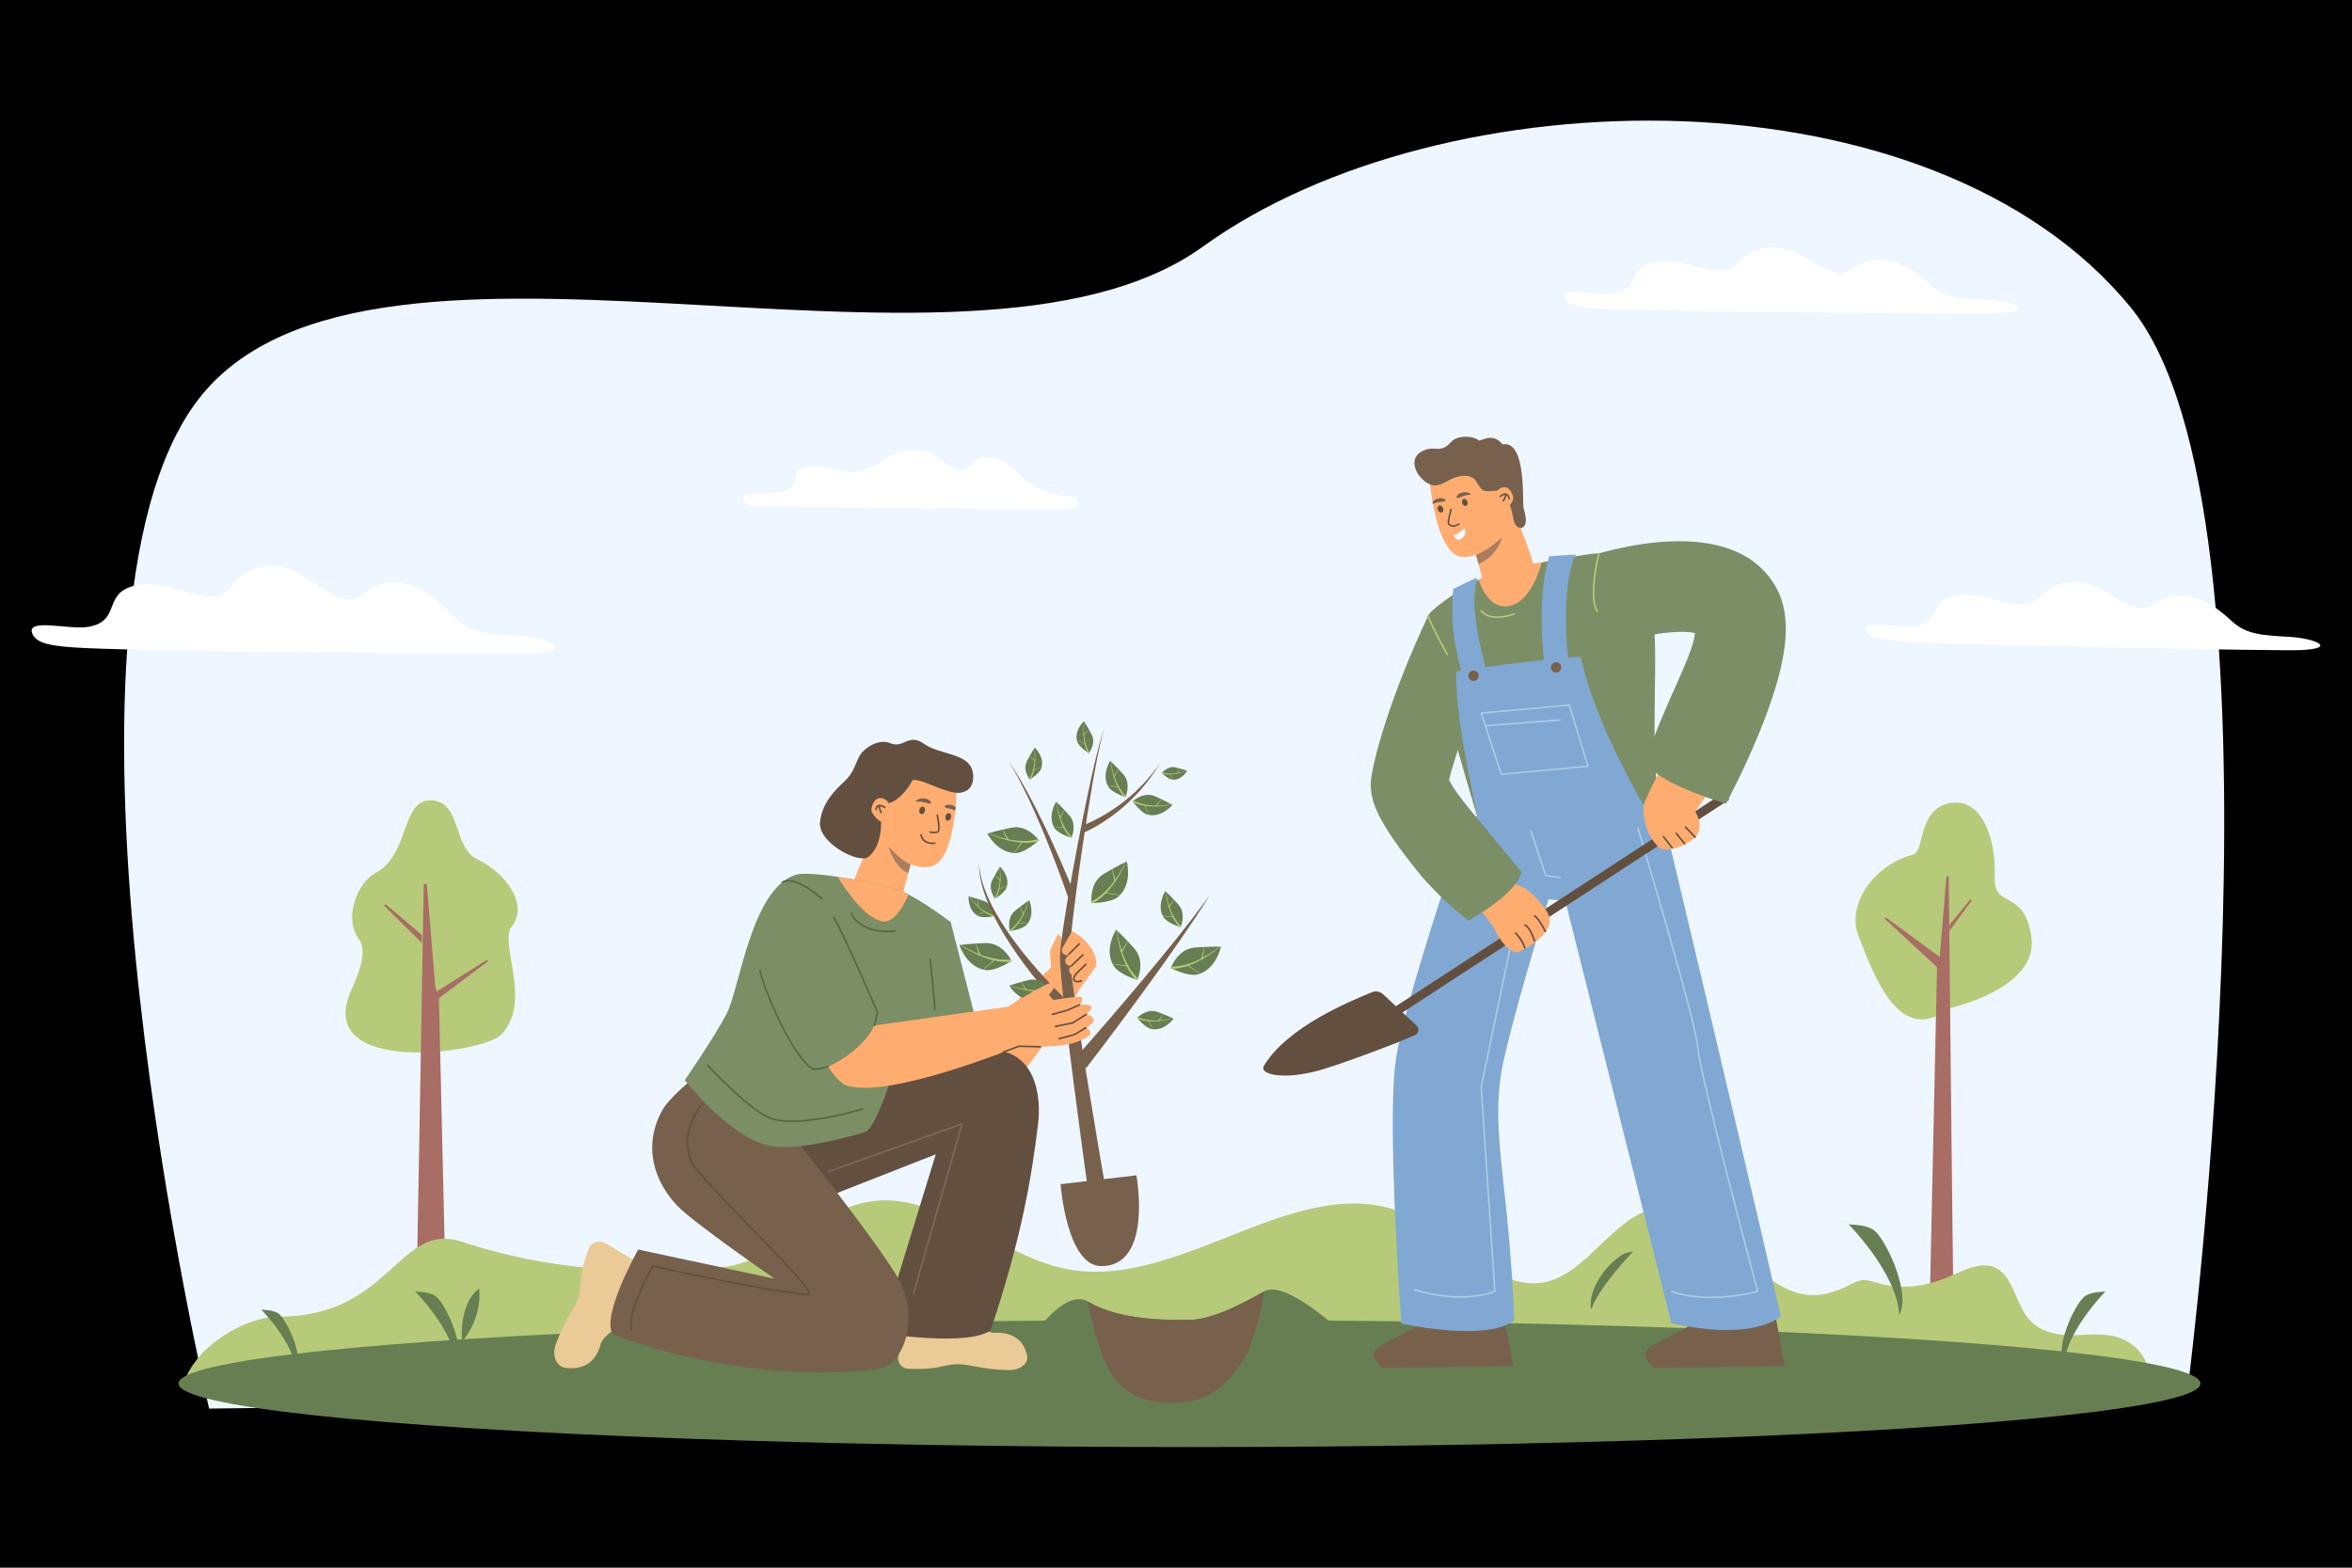 <?xml version="1.0" encoding="utf-8"?>
<!-- Generator: Adobe Illustrator 27.5.0, SVG Export Plug-In . SVG Version: 6.00 Build 0)  -->
<svg version="1.1" xmlns="http://www.w3.org/2000/svg" xmlns:xlink="http://www.w3.org/1999/xlink" x="0px" y="0px"
	 viewBox="0 0 750 500" style="enable-background:new 0 0 750 500;" xml:space="preserve">
<g id="BACKGROUND">
	<g>
		<rect style="fill:#00000000;" width="750" height="500"/>
	</g>
</g>
<g id="OBJECTS">
	<g>
		<g>
			<g>
				<path style="fill:#EEF6FF;" d="M697.817,441.258c0,0,35.404-277.326-18.338-343.149
					C616.27,20.691,459.943,23.512,383.638,78.608s-271.855-24.157-322.837,52.16c-50.982,76.317,5.88,318.492,5.88,318.492
					L697.817,441.258z"/>
			</g>
			<g>
				<path style="fill:#FFFFFF;" d="M514.503,93.544c8.526-1.318,4.557-6.945,10.982-9.349c5.65-2.114,13.053,0.226,18.657,1.539
					c11.772,2.758,7.942-4.683,18.463-6.583c8.536-1.542,14.174,4.468,20.001,6.847c8.581,3.503,7.165-3.215,16.638-3.146
					c7.654,0.056,13.302,5.403,16.524,8.209c4.762,4.146,9.942,4.159,18.469,4.599c7.847,0.405,15.229,3.465,3.322,4.168
					c-6.473,0.382-102.488-0.352-123.755-1.191c-9.525-0.376-13.981-1.043-14.925-3.682
					C497.625,91.446,509.428,94.329,514.503,93.544z"/>
			</g>
			<g>
				<path style="fill:#FFFFFF;" d="M610.574,199.704c8.546-1.225,4.636-6.899,11.092-9.234c5.677-2.053,13.058,0.371,18.651,1.746
					c11.749,2.889,7.999-4.598,18.548-6.384c8.558-1.448,14.133,4.627,19.938,7.072c8.548,3.6,7.205-3.138,16.683-2.964
					c7.658,0.141,13.251,5.553,16.444,8.396c4.719,4.202,9.902,4.271,18.43,4.806c7.848,0.492,15.201,3.636,3.278,4.208
					c-6.481,0.311-102.549-1.484-123.82-2.559c-9.527-0.481-13.979-1.198-14.893-3.849
					C593.708,197.418,605.487,200.433,610.574,199.704z"/>
			</g>
			<g>
				<path style="fill:#FFFFFF;" d="M28.175,199.924c9.809-1.752,5.227-9.246,12.615-12.444c6.497-2.813,15.021,0.307,21.473,2.058
					c13.553,3.677,9.128-6.232,21.231-8.758c9.819-2.049,16.321,5.955,23.033,9.126c9.883,4.669,8.238-4.278,19.139-4.181
					c8.808,0.078,15.32,7.2,19.035,10.937c5.49,5.523,11.45,5.542,21.264,6.132c9.031,0.542,17.534,4.621,3.833,5.552
					c-7.448,0.506-117.942-0.514-142.417-1.641c-10.962-0.505-16.092-1.395-17.184-4.91
					C8.746,197.122,22.337,200.966,28.175,199.924z"/>
			</g>
			<g>
				<path style="fill:#FFFFFF;" d="M242.616,157.293c16.788,0.266,7.411-7.194,14.537-8.576c7.154-1.387,11.93,3.663,18.703,1.016
					c7.186-2.809,10.562-7.77,19.5-5.913c3.056,0.635,7.61,6.096,10.97,6.119c3.983,0.027,4.115-4.66,8.077-4.203
					c8.139,0.939,8.612,4.459,13.295,7.936c3,2.228,9.436,4.77,13.497,4.54c2.654-0.151,5.835,4.419-3.988,4.425
					c-17.475,0.009-75.949-1.21-96.352-1.002C238.386,161.659,232.39,157.131,242.616,157.293z"/>
			</g>
		</g>
		<g>
			<g>
				<g>
					<g>
						<path style="fill:#B7CA79;" d="M112.007,315.792c1.58-3.549,5.526-11.978,2.558-16.039
							c-5.435-7.436-0.077-18.642,5.171-21.349c11.024-5.685,8.056-23.554,17.807-23.148c9.752,0.406,6.64,14.998,14.844,18.927
							c9.328,4.467,16.128,14.637,10.799,21.273c-4.24,5.279,6.799,24.001-3.376,34.56
							C153.988,336.058,99.712,343.407,112.007,315.792z"/>
					</g>
					<g>
						<path style="fill:#A86D65;" d="M132.371,432.853c0.193-0.698,2.757-150.925,2.757-150.925h0.967l2.708,32.877l1.161,3.602
							l2.66,114.446c0,0-4.154,1.38-5.868,1.245C135.403,433.991,132.371,432.853,132.371,432.853z"/>
					</g>
					<g>
						<polygon style="fill:#A86D65;" points="139.625,318.648 155.749,306.483 155.12,306.241 137.629,317.226 						"/>
					</g>
					<g>
						<polygon style="fill:#A86D65;" points="122.416,288.808 134.507,300.687 134.587,298.29 122.997,288.395 						"/>
					</g>
				</g>
				<g>
					<g>
						<path style="fill:#B7CA79;" d="M621.623,321.549c0,0,28.555-6.126,26.126-22.772c-2.303-15.788-12.147-8.386-11.69-19.349
							c0.457-10.963-3.654-25.123-14.16-23.296c-10.506,1.827-8.073,15.458-11.877,16.444
							c-12.333,3.198-21.398,15.754-17.358,26.037C597.689,311.403,605.635,333.882,621.623,321.549z"/>
					</g>
					<g>
						<path style="fill:#A86D65;" d="M623.036,424.333c-0.148-0.535-1.625-144.837-1.625-144.837h-0.742l-2.079,25.236l-0.891,2.765
							l-2.533,116.836c0,0,3.154,0.572,4.47,0.469C620.674,424.72,623.036,424.333,623.036,424.333z"/>
					</g>
					<g>
						<polygon style="fill:#A86D65;" points="617.664,308.446 600.931,292.981 601.399,292.611 619.101,305.669 						"/>
					</g>
					<g>
						<polygon style="fill:#A86D65;" points="628.781,287.102 621.684,296.866 621.623,295.026 628.335,286.784 						"/>
					</g>
				</g>
			</g>
			<g>
				<path style="fill:#B7CA79;" d="M644.767,417.448c-2.189-4.178-3.469-9.347-6.758-12.039c-4.766-3.9-10.941-0.649-16.3,1.681
					c-7.282,3.167-15.342,4.436-22.894,2.12c-4.637-1.422-5.245-1.329-9.648,0.893c-3.978,2.007-8.217,3.287-12.517,2.908
					c-17.822-1.569-30.021-29.901-47.806-27.751c-13.37,1.617-22.167,20.082-35.331,23.473
					c-15.183,3.911-28.212-13.084-42.606-20.387c-35.226-17.872-73.672,23.959-111.104,16.344
					c-21.545-4.383-40.984-24.987-62.622-21.433c-16.706,2.744-30.671,19.645-47.484,20.939c-19.316,1.486-48.68,2.973-82.419-8.154
					c-20.329-6.705-22.377,23.967-58.723,23.935c-10.205-0.009-26.646,9.436-30.087,21.706c12.927,1.57,29.429-5.187,42.393-4.252
					c77.798,5.609,156.909,7.446,234.815,9.442c42.217,1.082,81.346-1.102,123.572-1.082c33.535,0.016,67.913,1.607,101.448,1.623
					c28.695,0.013,51.441-1.141,80.125-2.163c11.878-0.423,19.394-3.567,41.193-0.603c0.677-0.355,1.36-0.733,1.915-1.342
					c1.689-1.857,1.663-5.3,0.765-7.905c-1.9-5.517-6.715-8.527-11.387-9.382c-4.671-0.855-9.424-0.019-14.141-0.2
					c-4.717-0.181-9.734-1.612-12.956-6.016C645.676,419.075,645.203,418.281,644.767,417.448z"/>
			</g>
		</g>
		<g>
			<g>
				<path style="fill:#677E52;" d="M671.424,411.881c0.121,0.213-4.857-0.172-7.024,1.896c-3.298,3.148-9.321,16.583-6.181,21.755
					C658.546,424.882,671.452,411.788,671.424,411.881z"/>
			</g>
			<g>
				<g>
					<path style="fill:#677E52;" d="M147.302,428.03c0,0,6.551-7.39,5.479-17.015C146.15,415.667,147.302,428.03,147.302,428.03z"/>
				</g>
				<g>
					<path style="fill:#677E52;" d="M132.35,411.872c-0.12,0.212,4.823-0.17,6.974,1.883c3.275,3.125,9.255,16.466,6.137,21.601
						C145.137,424.781,132.322,411.78,132.35,411.872z"/>
				</g>
			</g>
			<g>
				<path style="fill:#677E52;" d="M83.283,417.674c-0.102,0.179,4.082-0.144,5.903,1.594c2.772,2.645,7.834,13.938,5.195,18.284
					C94.107,428.601,83.26,417.596,83.283,417.674z"/>
			</g>
			<g>
				<ellipse style="fill:#677E52;" cx="379.295" cy="441.258" rx="322.382" ry="20.274"/>
			</g>
			<g>
				<path style="fill:#677E52;" d="M328.732,428.086c12.423-2.389,2.937,1.719,21.657,0.869c15.71-0.71,34.14-1.56,49.13-2.25
					c16.42-0.75,28.7-1.31,28.7-1.31c-0.57-0.85-18.38-17.41-25.14-13.53c-7.8,4.5-16.92,9.01-23.91,9.12
					c-17.47,0.27-26.64-2.51-32.19-5.83C339.138,410.466,327.347,428.353,328.732,428.086z"/>
			</g>
			<g>
				<path style="fill:#77614D;" d="M346.979,415.155c0.53,3.16,1.58,8.33,3.41,13.8c3.93,11.77,8.972,18.81,24.64,18.459
					c13.288-0.298,20.81-10.019,24.49-20.709c2.12-6.14,3.13-11.81,3.56-14.84c-7.8,4.5-16.92,9.01-23.91,9.12
					C361.698,421.255,352.529,418.475,346.979,415.155z"/>
			</g>
			<g>
				<path style="fill:#677E52;" d="M589.41,390.439c-0.148,0.261,5.95-0.21,8.603,2.322c4.04,3.856,11.417,20.313,7.571,26.648
					C605.184,406.363,589.376,390.325,589.41,390.439z"/>
			</g>
			<g>
				<path style="fill:#677E52;" d="M520.768,399.183c0.037,0.153-2.181,0.072-3.848,1.228c-7.62,5.283-10.53,13.483-9.499,17.214
					C509.705,410.625,520.804,399.124,520.768,399.183z"/>
			</g>
		</g>
		<g>
			<g>
				<g>
					<g>
						<path style="fill:#7B8E66;" d="M473.526,268.509c0,0,58.57-3.8,56.89-5.94c-0.82-1.04-2.81-11.03-2.82-28.94
							c-0.01-37.95,3.46-46.94-17.78-57.12c-1.46-0.22-10.46,1.39-18.15,2.86c-6.03,1.16-11.24,2.22-11.38,2.24
							c-2.24,0.24-5.45,1.53-8.82,3.28c-7.49,3.89-15.79,9.99-16.11,11.61C453.746,204.769,473.526,268.509,473.526,268.509z"/>
					</g>
					<g>
						<path style="fill:#B7CA79;" d="M477.456,197.12c-1.925,0-3.956-0.5-5.369-2.172c-0.091-0.107-0.077-0.268,0.03-0.358
							c0.107-0.091,0.267-0.077,0.358,0.03c3.199,3.788,10.203,0.955,10.274,0.925c0.128-0.054,0.277,0.008,0.331,0.138
							c0.054,0.13-0.008,0.278-0.137,0.332C482.766,196.089,480.22,197.12,477.456,197.12z"/>
					</g>
				</g>
				<g>
					<path style="fill:#FFAC70;" d="M471.466,184.889c1.27,3.69,4.19,9.44,9.8,8.37c6.05-1.16,9.19-9.61,10.4-13.89
						c-6.03,1.16-11.24,2.22-11.38,2.24C478.046,181.849,474.836,183.139,471.466,184.889z"/>
				</g>
			</g>
			<g>
				<g>
					<g>
						<g>
							<path style="fill:#FFAC70;" d="M469.512,172.657l4.406,16.288c0,0,13.129-2.334,15.423-7.124
								c0.522-1.09-6.143-17.751-6.143-17.751L469.512,172.657z"/>
						</g>
						<g>
							<path style="fill:#AA7D5E;" d="M470.648,176.945c2.563-0.916,8.266-5.536,8.266-5.536s-1.005,5.503-7.4,8.495
								C471.274,179.1,471.014,178.114,470.648,176.945z"/>
						</g>
					</g>
					<g>
						<path style="fill:#FFAC70;" d="M481.684,146.381l2.415,19.367c0,0-0.028,0.034-0.096,0.105
							c-0.145,0.195-0.466,0.608-0.934,1.166c-0.928,1.101-2.442,2.795-4.29,4.512c-0.031,0.022-0.06,0.056-0.103,0.081
							c-2.171,2.014-4.811,4.008-7.535,5.13c-0.166,0.076-0.324,0.143-0.472,0.197c-0.008,0.015-0.023,0.007-0.023,0.007
							c-1.539,0.585-3.11,0.849-4.627,0.654c-5.134-0.667-7.812-9.919-9.101-16.894c-0.039-0.217-0.071-0.41-0.107-0.615
							c-0.406-2.302-0.672-4.304-0.818-5.605c-0.106-0.996-0.153-1.579-0.153-1.579L481.684,146.381z"/>
					</g>
					<g>
						<path style="fill:#634F3F;" d="M460.159,162.043c0.222,0.609,0.032,1.238-0.425,1.404c-0.457,0.166-1.007-0.192-1.229-0.801
							c-0.222-0.609-0.031-1.238,0.425-1.404C459.387,161.075,459.937,161.434,460.159,162.043z"/>
					</g>
					<g>
						<path style="fill:#634F3F;" d="M467.922,159.937c0.222,0.609,0.032,1.238-0.425,1.404c-0.457,0.167-1.007-0.192-1.229-0.801
							c-0.222-0.609-0.032-1.238,0.425-1.404C467.15,158.969,467.7,159.328,467.922,159.937z"/>
					</g>
					<g>
						<path style="fill:#634F3F;" d="M463.453,168.019c-0.409,0-0.851-0.107-1.289-0.401c-0.813-0.548-0.664-1.174-0.11-3.503
							c0.117-0.495,0.255-1.073,0.408-1.752c0.029-0.131,0.157-0.21,0.291-0.184c0.131,0.03,0.213,0.16,0.184,0.291
							c-0.153,0.681-0.292,1.26-0.409,1.757c-0.536,2.253-0.61,2.638-0.092,2.987c1.284,0.861,2.586-0.261,2.642-0.31
							c0.101-0.088,0.255-0.078,0.343,0.022c0.089,0.101,0.079,0.254-0.021,0.343C465.386,167.28,464.53,168.019,463.453,168.019z"
							/>
					</g>
					<g>
						<path style="fill:#FFFFFF;" d="M467.015,168.428c-2.142,2.086-3.497,2.292-3.497,2.292s1.037,2.321,2.502,1.115
							C467.966,170.233,467.015,168.428,467.015,168.428z"/>
					</g>
					<g>
						<path style="fill:#77614D;" d="M479.12,141.738c-3.083-4.003-7.103-0.927-7.531-1.257c-2.173-1.677-6.997-1.616-8.822,0.434
							c-3.299,3.707-4.941,1.386-8.213,2.539c-7.611,2.683-1.199,11.51,3.091,11.364c2.148-0.073,3.97-1.613,5.975-2.386
							c2.005-0.773,4.407-1.1,6.2,0.083c0.972,0.642,2.062,3.421,3.137,3.869c1.732,0.721,3.811-0.313,5.559,0.366
							c1.497,0.582,2.265,2.217,2.783,3.737c0.512,1.501,0.921,3.038,1.224,4.595c0.153,0.787,0.289,1.603,0.723,2.277
							c0.434,0.674,1.262,1.17,2.033,0.949c1.157-0.33,1.379-1.868,1.245-3.064c-0.124-1.1-0.359-2.187-0.7-3.239
							C485.396,160.683,486.875,140.188,479.12,141.738z"/>
					</g>
					<g>
						<g>
							<path style="fill:#FFAC70;" d="M476.677,158.494c0.113-0.062,0.224-2.695,2.707-3.097c2.211-0.358,3.508,3.039,3.08,4.03
								c-1.325,3.068-3.519,3.685-3.519,3.685L476.677,158.494z"/>
						</g>
						<g>
							<path style="fill:#634F3F;" d="M481.262,159.315c-0.109,0-0.209-0.074-0.236-0.185c-0.181-0.735-0.468-1.163-0.854-1.271
								c-0.591-0.169-1.359,0.434-1.605,0.678c-0.096,0.095-0.249,0.095-0.345-0.001c-0.095-0.095-0.094-0.249,0.001-0.344
								c0.044-0.044,1.095-1.079,2.08-0.802c0.568,0.16,0.971,0.706,1.196,1.624c0.032,0.131-0.048,0.262-0.179,0.294
								C481.3,159.313,481.281,159.315,481.262,159.315z"/>
						</g>
						<g>
							<path style="fill:#634F3F;" d="M479.369,159.973c-0.029,0-0.059-0.005-0.088-0.016c-0.125-0.049-0.188-0.189-0.139-0.315
								c0.025-0.066,0.084-0.168,0.162-0.296c0.227-0.372,0.605-0.997,0.545-1.685c-0.012-0.134,0.087-0.252,0.221-0.263
								c0.163-0.019,0.253,0.088,0.264,0.221c0.073,0.848-0.373,1.584-0.613,1.98c-0.059,0.096-0.105,0.169-0.125,0.219
								C479.558,159.914,479.466,159.973,479.369,159.973z"/>
						</g>
					</g>
				</g>
				<g>
					<path style="fill:#77614D;" d="M464.541,158.77c0.321,0.284,1.165-0.286,2.25-0.632c1.088-0.389,2.151-0.266,2.229-0.454
						c0.103-0.171-1.035-0.897-2.556-0.631C464.929,157.32,464.205,158.513,464.541,158.77z"/>
				</g>
				<g>
					<path style="fill:#77614D;" d="M460.918,159.654c-0.148,0.399-1.168,0.297-2.286,0.503c-0.704,0.108-1.321,0.38-1.715,0.548
						c-0.039-0.217-0.071-0.41-0.107-0.615c0.32-0.374,0.853-0.799,1.592-1.045C459.881,158.555,461.093,159.26,460.918,159.654z"/>
				</g>
			</g>
			<g>
				<g>
					<path style="fill:#77614D;" d="M565.691,417.013l3.418,18.707l-41.73,0.541c0,0-4.47-3.391-1.909-6.034
						c2.561-2.643,16.436-7.268,15.775-10.571C540.585,416.352,565.691,417.013,565.691,417.013z"/>
				</g>
				<g>
					<path style="fill:#77614D;" d="M479.103,417.013l3.418,18.707l-41.73,0.541c0,0-4.47-3.391-1.909-6.034
						c2.561-2.643,16.436-7.268,15.775-10.571C453.996,416.352,479.103,417.013,479.103,417.013z"/>
				</g>
				<g>
					<path style="fill:#81A8D3;" d="M529.844,258.348c0,0,20.677,86.391,38.041,161.571c-11.631,8.252-34.925,2.043-34.925,2.043
						l-33.83-134.691l-5.342-0.445c0,0-12.816,41.764-15.03,55.178c-3.335,20.206,2.504,36.073,4.088,79.103
						c-8.835,7.064-35.982,1.022-35.982,1.022s-4.668-62.952-1.825-83.684c2.622-19.124,23.029-78.014,23.029-78.014
						L529.844,258.348z"/>
				</g>
				<g>
					<path style="fill:#AACBE8;" d="M545.519,414.038c-4.104,0-8.548-0.477-12.645-1.908c-0.135-0.047-0.206-0.194-0.159-0.329
						c0.047-0.135,0.196-0.205,0.329-0.159c11.217,3.921,25.114,0.582,27.128,0.061c-1.214-4.54-18.187-68.167-19-77.338
						c-0.834-9.413-18.953-69.539-19.136-70.146c-0.042-0.136,0.036-0.28,0.173-0.321c0.138-0.042,0.28,0.036,0.321,0.173
						c0.184,0.607,18.317,60.783,19.157,70.249c0.835,9.418,18.868,76.819,19.051,77.5c0.036,0.136-0.044,0.277-0.18,0.315
						C560.457,412.163,553.656,414.037,545.519,414.038z"/>
				</g>
				<g>
					<path style="fill:#AACBE8;" d="M497.444,280.139c-0.012,0-0.023-0.001-0.036-0.003l-4.584-0.648
						c-0.098-0.014-0.179-0.082-0.209-0.175l-4.651-14.161c-0.045-0.136,0.029-0.282,0.164-0.326
						c0.139-0.045,0.282,0.029,0.326,0.164l4.602,14.009l4.425,0.625c0.142,0.02,0.239,0.15,0.22,0.292
						C497.681,280.045,497.571,280.139,497.444,280.139z"/>
				</g>
				<g>
					<path style="fill:#AACBE8;" d="M465.681,413.895c-3.976,0-8.934-0.551-14.735-2.265c-0.137-0.041-0.215-0.185-0.175-0.321
						c0.04-0.137,0.187-0.214,0.321-0.175c14.806,4.375,23.998,1.109,25.314,0.585l-4.342-65.046c-0.002-0.023,0-0.047,0.005-0.07
						l12.815-61.55c0.029-0.14,0.168-0.234,0.306-0.2c0.14,0.029,0.229,0.166,0.2,0.306l-12.808,61.515l4.352,65.195
						c0.007,0.107-0.053,0.208-0.15,0.253C476.723,412.149,472.76,413.895,465.681,413.895z"/>
				</g>
			</g>
			<g>
				<g>
					
						<rect x="420.238" y="291.073" transform="matrix(0.838 -0.546 0.546 0.838 -80.027 315.618)" style="fill:#634F3F;" width="141.779" height="2.819"/>
				</g>
				<g>
					<path style="fill:#634F3F;" d="M441.064,317.13c2.607,2.447,7.796,7.3,10.667,9.984c0.963,0.901,0.697,2.487-0.51,3.019
						c-7.525,3.316-23.969,9.384-30.359,11.193c-11.223,3.177-19.606,1.5-17.788-1.482c7.452-12.222,26.784-20.257,34.402-23.377
						C438.7,315.965,440.099,316.224,441.064,317.13z"/>
				</g>
			</g>
			<g>
				<g>
					<g>
						<path style="fill:#FFAC70;" d="M478.262,279.88l8.079,3.388c0,0,7.745,5.941,7.865,10.388
							c0.121,4.447-7.503,9.108-10.036,9.955c-2.533,0.847-6.368-4.268-7.682-7.478c-0.503-1.23-7.208-9.265-7.208-9.265
							L478.262,279.88z"/>
					</g>
					<g>
						<g>
							<path style="fill:#7B8E66;" d="M468.212,293.656c0,0,15.618-8.55,16.925-15.575c-13.801-16.883-20.666-24.386-23.067-29.301
								c1.439-6.558,8.819-27.539,15.419-44.776l-22.133-7.504c-11.887,25.147-18.255,47.73-18.255,53.659
								c0,5.527,2.122,11.929,15.207,28.089C459.035,286.557,467.934,293.353,468.212,293.656z"/>
						</g>
					</g>
					<g>
						<path style="fill:#B7CA79;" d="M461.525,209.04c-0.09,0-0.177-0.048-0.223-0.132c-0.21-0.381-5.16-9.379-6.186-12.326
							c-0.046-0.132,0.024-0.277,0.156-0.324c0.14-0.045,0.277,0.025,0.324,0.157c1.013,2.906,6.1,12.154,6.151,12.248
							c0.067,0.123,0.023,0.277-0.1,0.345C461.609,209.03,461.567,209.04,461.525,209.04z"/>
					</g>
				</g>
				<g>
					<path style="fill:#634F3F;" d="M492.76,297.295c-0.095,0-0.186-0.053-0.23-0.143c-0.02-0.04-1.985-4.019-3.322-4.834
						c-0.121-0.074-0.159-0.232-0.086-0.353c0.076-0.121,0.233-0.158,0.353-0.086c1.464,0.894,3.433,4.878,3.516,5.047
						c0.063,0.127,0.01,0.281-0.117,0.344C492.837,297.287,492.798,297.295,492.76,297.295z"/>
				</g>
				<g>
					<path style="fill:#634F3F;" d="M489.341,300.37c-0.11,0-0.212-0.071-0.246-0.182c-0.364-1.19-1.595-4.392-2.889-4.904
						c-0.132-0.053-0.196-0.202-0.145-0.334c0.053-0.131,0.202-0.194,0.334-0.145c1.788,0.709,3.135,5.048,3.191,5.232
						c0.041,0.136-0.035,0.279-0.171,0.321C489.391,300.366,489.366,300.37,489.341,300.37z"/>
				</g>
				<g>
					<path style="fill:#634F3F;" d="M486.208,302.574c-0.114,0-0.219-0.076-0.249-0.191c-0.006-0.025-0.683-2.527-2.869-4.589
						c-0.102-0.097-0.107-0.26-0.01-0.363c0.096-0.102,0.26-0.106,0.363-0.01c2.297,2.166,2.985,4.724,3.014,4.832
						c0.035,0.137-0.047,0.277-0.184,0.313C486.251,302.571,486.229,302.574,486.208,302.574z"/>
				</g>
			</g>
			<g>
				<g>
					<path style="fill:#81A8D3;" d="M527.595,262.715c0,0-18.312-29.08-23.53-53.17c-5.344,0-30.164,2.963-39.717,4.605
						c-0.423,15.471,6.988,47.047,6.988,47.047S518.459,267.275,527.595,262.715z"/>
				</g>
				<g>
					<path style="fill:#81A8D3;" d="M492.581,212.68l7.688-0.982c-1.331-10.376-1.693-27.327,2.261-34.809
						c-2.404,0.052-8.18,0.517-8.503,0.556C489.854,190.509,492.232,209.928,492.581,212.68z"/>
				</g>
				<g>
					<path style="fill:#81A8D3;" d="M466.466,215.937l7.546-1.783c-1.525-6.5-5.586-19.934-2.988-29.845
						c-1.925,0.569-6.653,3.101-7.583,3.514C461.786,201.08,465.91,213.585,466.466,215.937z"/>
				</g>
				<g>
					<path style="fill:#77614D;" d="M494.615,212.393c-0.255,0.878,0.25,1.796,1.127,2.051c0.878,0.255,1.796-0.249,2.051-1.127
						c0.255-0.878-0.25-1.796-1.127-2.051C495.788,211.011,494.87,211.516,494.615,212.393z"/>
				</g>
				<g>
					<path style="fill:#77614D;" d="M468.291,215.061c-0.255,0.878,0.25,1.796,1.127,2.051s1.796-0.25,2.051-1.127
						s-0.25-1.796-1.127-2.051S468.546,214.184,468.291,215.061z"/>
				</g>
				<g>
					<path style="fill:#AACBE8;" d="M478.709,247.21c-0.111,0-0.211-0.071-0.246-0.178l-6.386-19.52
						c-0.024-0.075-0.013-0.157,0.03-0.223c0.043-0.066,0.114-0.108,0.192-0.115l28.094-2.554c0.121-0.018,0.234,0.065,0.271,0.182
						l5.943,19.519c0.022,0.074,0.011,0.155-0.032,0.219c-0.044,0.064-0.113,0.106-0.191,0.113l-27.651,2.554
						C478.724,247.21,478.716,247.21,478.709,247.21z M472.669,227.661l6.221,19.015l27.13-2.506l-5.789-19.015L472.669,227.661z"/>
				</g>
				<g>
					<path style="fill:#AACBE8;" d="M474.012,231.704c-0.134,0-0.247-0.103-0.258-0.238c-0.011-0.142,0.096-0.267,0.237-0.278
						l23.432-1.824c0.132-0.006,0.268,0.095,0.278,0.238c0.011,0.142-0.096,0.267-0.237,0.278l-23.432,1.824
						C474.026,231.704,474.019,231.704,474.012,231.704z"/>
				</g>
			</g>
			<g>
				<g>
					<g>
						<path style="fill:#FFAC70;" d="M546.894,249.86l-6.337,8.906c0,0,3.176,5.069,0,8.252c-3.177,3.183-9.796,5.036-11.647,3.183
							c-4.953-4.96-4.588-10.376-4.941-12.282c-0.353-1.906,7.059-15.247,7.059-15.247L546.894,249.86z"/>
					</g>
					<g>
						<g>
							<path style="fill:#7B8E66;" d="M550.397,256.333c0.25-0.465,6.174-11.548,11.293-24.378
								c8.509-21.319,9.959-35.052,4.703-44.528c-13.627-24.567-54.665-11.806-62.753-8.999l9.489,27.404
								c9.911-3.407,22.412-5.122,27.35-3.931c-0.572,7.33-10.028,22.977-15.639,40.725
								C526.935,249.568,550.397,256.333,550.397,256.333z"/>
						</g>
					</g>
					<g>
						<path style="fill:#B7CA79;" d="M509.383,195.269c-0.08,0-0.158-0.038-0.208-0.108c-3.055-4.344,0.251-18.127,0.393-18.712
							c0.033-0.136,0.166-0.219,0.308-0.187c0.136,0.033,0.22,0.171,0.187,0.307c-0.034,0.141-3.395,14.143-0.472,18.299
							c0.081,0.115,0.053,0.273-0.061,0.354C509.485,195.254,509.434,195.269,509.383,195.269z"/>
					</g>
				</g>
				<g>
					<path style="fill:#634F3F;" d="M533.203,270.654c-0.076,0-0.152-0.034-0.203-0.099l-2.752-3.539
						c-0.087-0.112-0.066-0.274,0.045-0.361c0.11-0.086,0.272-0.067,0.361,0.045l2.752,3.539c0.087,0.112,0.066,0.274-0.045,0.361
						C533.314,270.636,533.258,270.654,533.203,270.654z"/>
				</g>
				<g>
					<path style="fill:#634F3F;" d="M537.195,269.343c-0.074,0-0.147-0.032-0.198-0.094l-2.683-3.265
						c-0.091-0.109-0.074-0.272,0.035-0.361c0.11-0.092,0.273-0.074,0.361,0.035l2.683,3.265c0.091,0.109,0.074,0.271-0.035,0.361
						C537.31,269.324,537.253,269.343,537.195,269.343z"/>
				</g>
				<g>
					<path style="fill:#634F3F;" d="M540.557,267.275c-0.067,0-0.135-0.026-0.185-0.079l-3.045-3.173
						c-0.099-0.103-0.095-0.265,0.008-0.363c0.102-0.099,0.264-0.096,0.363,0.008l3.045,3.173c0.099,0.102,0.095,0.265-0.008,0.363
						C540.685,267.251,540.622,267.275,540.557,267.275z"/>
				</g>
			</g>
		</g>
		<g>
			<g>
				<g>
					<path style="fill:#FFAC70;" d="M349.585,308.076l-5.212,7.253l-8.253-7.767l5.861-10.591
						C341.981,296.97,350.035,301.262,349.585,308.076z"/>
				</g>
				<g>
					<polygon style="fill:#7B8E66;" points="312.185,329.324 303.144,294.084 283.947,313.308 290.368,334.893 					"/>
				</g>
				<g>
					<path style="fill:#FFAC70;" d="M336.412,307.273l-25.876,25.523l-4.482-8.865l-14.06,15.906c0,0,14.614,16.671,17.941,15.893
						c12.708-2.974,34.438-40.402,34.438-40.402L336.412,307.273z"/>
				</g>
				<g>
					<path style="fill:#FFAC70;" d="M337.306,297.923l-2.478,5.276l0.273,5.371l2.69-2.642l0.482-3.164
						C338.274,302.764,339.283,298.753,337.306,297.923z"/>
				</g>
			</g>
			<g>
				<g>
					<path style="fill:#EACA96;" d="M289.436,420.509l-2.931,11.883c-0.513,2.08,0.933,4.033,2.926,4.135
						c10.136,0.519,11.598-1.447,15.802-1.434c4.524,0.015,6.952,1.589,16.119,1.893c4.315,0.143,6.708-2.402,6.176-4.715
						c-0.797-3.463-3.258-7.577-10.506-7.176c-2.188,0.121-5.645-3.026-7.539-4.945c-0.735-0.744-1.866-0.798-2.635-0.093
						c-1.585,1.455-4.519,3.52-8.103,3.128c-1.75-0.191-4.806-2.24-6.79-3.698C291.016,418.799,289.728,419.324,289.436,420.509z"/>
				</g>
				<g>
					<path style="fill:#634F3F;" d="M313.216,334.931c-25.894,2.38-79.779,20.992-79.779,20.992l23.058,28.667l41.91-16.438
						l-17.551,57.041c0,0,28.188,4.461,35.068-0.978c9.903-29.608,13.109-49.113,15.135-66.137
						C331.921,350.823,331.058,333.291,313.216,334.931z"/>
				</g>
				<g>
					<path style="fill:#7F6854;" d="M291.263,412.934c-0.023,0-0.047-0.003-0.07-0.01c-0.137-0.039-0.216-0.182-0.177-0.317
						l15.385-53.732l-42.241,15.079c-0.132,0.047-0.279-0.022-0.328-0.156c-0.048-0.133,0.022-0.28,0.156-0.328l42.712-15.247
						c0.087-0.03,0.19-0.011,0.262,0.055c0.07,0.066,0.098,0.166,0.071,0.258l-15.522,54.212
						C291.478,412.861,291.376,412.934,291.263,412.934z"/>
				</g>
			</g>
			<g>
				<g>
					<path style="fill:#EACA96;" d="M205.237,403.746l-11.97-7.08c-2.095-1.239-4.672-0.543-5.413,1.342
						c-3.768,9.592-2.097,11.706-3.441,15.757c-1.446,4.359-3.924,6.138-7.152,14.872c-1.52,4.111,0.486,7.331,3.164,7.645
						c4.01,0.47,9.255-0.431,11.11-7.567c0.56-2.154,4.633-5.662,7.752-5.503c1.129,0.058,1.456-1.514,0.934-2.508
						c-1.078-2.05,0.001-6.298,1.559-9.616c0.761-1.62,1.558-3.156,3.768-4.548C206.594,405.882,206.431,404.452,205.237,403.746z"
						/>
				</g>
				<g>
					<path style="fill:#77614D;" d="M250.109,358.822c0,0,31.155,39.043,36.719,49.69c6.47,12.382,1.101,26.825-6.41,27.97
						c-20.54,3.132-54.815,0.588-85.097-10.994c-3.562-6.075,8.18-26.955,8.18-26.955l43.495,9.311c0,0-25.99-17.959-31.016-23.263
						c-7.197-7.595-11.173-18.72-4.835-30.418c2.074-3.828,9.255-9.665,9.255-9.665L250.109,358.822z"/>
				</g>
				<g>
					<path style="fill:#634F3F;" d="M201.391,424.472c-0.112,0-0.216-0.074-0.248-0.188c-1.613-5.814,6.458-19.993,6.803-20.594
						c0.056-0.098,0.171-0.145,0.278-0.123c0.372,0.083,37.031,8.263,49.684,9.077c-0.278-2.002-9.815-11.82-18.267-20.521
						c-9.008-9.273-18.321-18.862-19.57-21.985c-2.768-6.919,0.048-13.298,2.897-17.432c0.081-0.117,0.243-0.146,0.357-0.066
						c0.117,0.081,0.146,0.241,0.066,0.357c-2.778,4.03-5.527,10.242-2.845,16.949c1.212,3.029,10.489,12.581,19.462,21.818
						c11.778,12.127,18.893,19.606,18.38,21.228c-0.036,0.112-0.133,0.179-0.26,0.18c-11.996-0.695-46.952-8.422-49.831-9.063
						c-0.909,1.623-8.126,14.753-6.659,20.037c0.037,0.137-0.043,0.278-0.18,0.316C201.437,424.469,201.414,424.472,201.391,424.472
						z"/>
				</g>
			</g>
			<g>
				<g>
					<path style="fill:#FFAC70;" d="M296.745,276.384c-8.533,1.87-19.854-10.665-19.854-10.665l0.76-20.34l27.431,4.451
						c0,0,0.032,3.319-0.365,7.617c-0.022,0.352-0.056,0.701-0.09,1.05C303.863,265.804,301.899,275.261,296.745,276.384z"/>
				</g>
				<g>
					<path style="fill:#FFAC70;" d="M291.264,271.6l-4.097,16.555c0,0-13.064,0.509-15.701-4.262
						c-0.6-1.086,7.545-18.431,7.545-18.431L291.264,271.6z"/>
				</g>
				<g>
					<path style="fill:#634F3F;" d="M310.177,246.147c0.418,1.983,0.378,6.08-3.971,6.699c-4.35,0.62-14.376-5.698-15.395-3.728
						c-1.585,3.063-4.819,6.643-7.68,7.082c-2.203,4.661-2.187,4.887-2.187,4.887s0.738,8.493-4.053,12.221
						c-3.014,2.345-16.147-4.528-15.402-11.162c0.714-6.351,4.967-10.255,8.037-13.19c3.07-2.935,3.389-6.14,4.835-8.297
						c1.446-2.157,5.85-5.161,9.498-3.639c4.471,1.866,5.725-3.419,10.935,0.3C299.651,240.786,308.901,240.091,310.177,246.147z"/>
				</g>
				<g>
					<path style="fill:#AA7D5E;" d="M290.368,275.664c-2.566-0.723-7.067-5.654-7.067-5.654s1.84,6.633,6.286,8.449
						C289.958,277.14,290.113,276.911,290.368,275.664z"/>
				</g>
				<g>
					<path style="fill:#634F3F;" d="M293.168,258.219c-0.176,0.652,0.079,1.288,0.568,1.42c0.489,0.132,1.028-0.29,1.204-0.943
						c0.175-0.652-0.079-1.288-0.568-1.42C293.882,257.144,293.343,257.567,293.168,258.219z"/>
				</g>
				<g>
					<path style="fill:#634F3F;" d="M301.484,260.296c-0.176,0.652,0.079,1.288,0.568,1.42c0.489,0.132,1.028-0.29,1.204-0.943
						c0.175-0.652-0.079-1.288-0.568-1.42C302.199,259.221,301.66,259.643,301.484,260.296z"/>
				</g>
				<g>
					<path style="fill:#634F3F;" d="M297.825,265.779c-0.671,0-1.238-0.116-1.275-0.124c-0.139-0.029-0.228-0.166-0.198-0.305
						c0.029-0.139,0.172-0.22,0.304-0.199c0.014,0.003,1.354,0.279,2.247-0.039c0.404-0.143,0.277-2.501-0.272-5.044
						c-0.03-0.139,0.058-0.276,0.196-0.306c0.142-0.028,0.277,0.059,0.306,0.196c0.339,1.568,1.013,5.258-0.058,5.638
						C298.684,265.736,298.235,265.779,297.825,265.779z"/>
				</g>
				<g>
					<g>
						<path style="fill:#FFAC70;" d="M283.947,257.511c-0.124-0.054-0.476-2.778-3.091-2.972c-2.328-0.173-3.368,3.472-2.835,4.462
							c1.653,3.067,3.987,3.509,3.987,3.509L283.947,257.511z"/>
					</g>
					<g>
						<path style="fill:#634F3F;" d="M279.35,258.415c-0.011,0-0.021-0.001-0.033-0.002c-0.141-0.018-0.24-0.146-0.222-0.288
							c0.089-0.692,0.365-1.147,0.822-1.35c0.956-0.424,2.323,0.504,2.381,0.545c0.116,0.08,0.146,0.24,0.065,0.357
							c-0.081,0.115-0.241,0.145-0.358,0.064c-0.327-0.225-1.302-0.756-1.88-0.497c-0.281,0.125-0.456,0.443-0.521,0.946
							C279.589,258.321,279.478,258.415,279.35,258.415z"/>
					</g>
					<g>
						<path style="fill:#634F3F;" d="M280.941,259.445c-0.028,0-0.058-0.005-0.086-0.015c-0.114-0.041-0.183-0.154-0.17-0.27
							c-0.015-0.062-0.079-0.214-0.131-0.339c-0.194-0.464-0.487-1.166-0.487-1.89c0-0.142,0.115-0.257,0.257-0.257
							s0.257,0.115,0.257,0.257c0,0.62,0.27,1.265,0.448,1.691c0.143,0.343,0.208,0.499,0.154,0.65
							C281.146,259.379,281.047,259.445,280.941,259.445z"/>
					</g>
				</g>
				<g>
					<path style="fill:#634F3F;" d="M297.343,269.229c-1.179,0-3.323-0.368-3.913-2.94c-0.031-0.139,0.056-0.276,0.193-0.309
						c0.148-0.027,0.276,0.056,0.309,0.193c0.712,3.107,3.967,2.517,4.103,2.492c0.148-0.034,0.275,0.063,0.301,0.203
						c0.027,0.14-0.064,0.274-0.203,0.301C298.122,269.172,297.806,269.229,297.343,269.229z"/>
				</g>
				<g>
					<path style="fill:#77614D;" d="M296.838,256.225c-0.304,0.335-1.256-0.167-2.435-0.406c-1.187-0.284-2.29-0.033-2.394-0.221
						c-0.127-0.168,0.984-1.061,2.612-0.956C296.264,254.746,297.161,255.916,296.838,256.225z"/>
				</g>
				<g>
					<path style="fill:#77614D;" d="M304.627,258.498c-0.308-0.143-0.655-0.296-1.053-0.396c-1.16-0.342-2.232-0.345-2.347-0.785
						c-0.134-0.418,1.2-1.038,2.699-0.359c0.309,0.143,0.574,0.302,0.792,0.489C304.695,257.8,304.661,258.149,304.627,258.498z"/>
				</g>
			</g>
			<g>
				<g>
					<g>
						<g>
							<path style="fill:#677E52;" d="M389.323,301.931c0,0-3.914-0.067-8.355,0.283c-5.49,0.433-7.634,6.532-7.634,6.532
								s5.648,2.966,8.838,1.973C387.991,308.907,389.323,301.931,389.323,301.931z"/>
						</g>
						<g>
							<path style="fill:#B7CA79;" d="M388.998,301.973c-2.143,1.864-4.521,3.452-7.065,4.742c-1.277,0.637-2.609,1.166-3.98,1.591
								c-1.379,0.407-2.807,0.651-4.258,0.737c-0.206,0.012-0.382-0.145-0.394-0.35c-0.012-0.206,0.145-0.382,0.35-0.394
								c0.004,0,0.008,0,0.012,0l0.018,0c1.379-0.032,2.762-0.214,4.115-0.56c1.346-0.365,2.671-0.833,3.951-1.415
								c2.55-1.177,4.975-2.669,7.17-4.442c0.025-0.023,0.064-0.02,0.086,0.005C389.026,301.91,389.022,301.95,388.998,301.973z"/>
						</g>
						<g>
							<path style="fill:#B7CA79;" d="M384.113,302.115l-0.675,3.662l-0.002,0.011c-0.022,0.119-0.137,0.198-0.256,0.176
								c-0.119-0.022-0.199-0.137-0.176-0.256c0.001-0.006,0.003-0.012,0.004-0.018l0.987-3.603
								c0.009-0.033,0.043-0.052,0.075-0.043C384.1,302.052,384.118,302.084,384.113,302.115z"/>
						</g>
						<g>
							<path style="fill:#B7CA79;" d="M382.474,310.561c-1.356-0.889-2.709-1.773-3.987-2.794c-0.064-0.051-0.074-0.143-0.023-0.207
								s0.143-0.074,0.207-0.023c0.001,0.001,0.003,0.002,0.003,0.003l0.005,0.004c1.216,1.045,2.545,1.983,3.863,2.916
								c0.028,0.019,0.035,0.057,0.016,0.085C382.54,310.572,382.502,310.579,382.474,310.561z"/>
						</g>
					</g>
					<g>
						<g>
							<path style="fill:#677E52;" d="M373.875,256.722c0,0-2.499-1.411-5.484-2.737c-3.69-1.639-7.202,1.543-7.202,1.543
								s2.604,3.885,5.007,4.359C370.579,260.753,373.875,256.722,373.875,256.722z"/>
						</g>
						<g>
							<path style="fill:#B7CA79;" d="M373.651,256.636c-2.033,0.452-4.12,0.645-6.21,0.588c-2.086-0.074-4.197-0.45-6.123-1.378
								c-0.136-0.066-0.193-0.229-0.128-0.365c0.065-0.136,0.229-0.193,0.365-0.128c0.003,0.001,0.005,0.003,0.008,0.004
								l0.006,0.003c1.794,0.947,3.837,1.398,5.888,1.545c2.055,0.132,4.139,0.017,6.173-0.358c0.024-0.006,0.048,0.009,0.054,0.033
								C373.69,256.605,373.674,256.629,373.651,256.636z"/>
						</g>
						<g>
							<path style="fill:#B7CA79;" d="M370.453,255.021l-1.715,2.124l-0.005,0.006c-0.056,0.069-0.158,0.08-0.227,0.024
								c-0.069-0.056-0.08-0.157-0.024-0.227c0.003-0.004,0.006-0.007,0.009-0.01l1.895-1.978c0.017-0.018,0.045-0.019,0.063-0.001
								C370.466,254.976,370.467,255.003,370.453,255.021z"/>
						</g>
						<g>
							<path style="fill:#B7CA79;" d="M366.446,259.892c-0.563-1.047-1.126-2.09-1.593-3.194c-0.023-0.055,0.003-0.118,0.057-0.142
								c0.055-0.023,0.118,0.003,0.142,0.057c0,0.001,0.002,0.006,0.003,0.007c0.419,1.098,0.948,2.167,1.471,3.229
								c0.012,0.022,0.003,0.049-0.019,0.06C366.484,259.922,366.458,259.913,366.446,259.892z"/>
						</g>
					</g>
					<g>
						<g>
							<path style="fill:#677E52;" d="M359.287,274.736c0,0-3.528,1.697-7.339,4.003c-4.712,2.851-3.889,9.264-3.889,9.264
								s6.378,0.115,8.783-2.205C361.228,281.568,359.287,274.736,359.287,274.736z"/>
						</g>
						<g>
							<path style="fill:#B7CA79;" d="M359.015,274.92c-1.079,2.628-2.491,5.114-4.184,7.409c-0.854,1.142-1.808,2.213-2.842,3.209
								c-1.049,0.982-2.216,1.842-3.474,2.57c-0.178,0.103-0.406,0.042-0.51-0.136c-0.103-0.178-0.042-0.406,0.136-0.509
								c0.003-0.002,0.007-0.004,0.01-0.006l0.016-0.009c1.218-0.648,2.371-1.43,3.425-2.347c1.04-0.931,2.013-1.944,2.896-3.038
								c1.75-2.197,3.247-4.619,4.413-7.188c0.012-0.031,0.048-0.047,0.079-0.034C359.012,274.852,359.026,274.889,359.015,274.92z"
								/>
						</g>
						<g>
							<path style="fill:#B7CA79;" d="M354.714,277.24l1.041,3.576l0.003,0.01c0.034,0.117-0.033,0.239-0.15,0.273
								c-0.116,0.034-0.238-0.033-0.272-0.15c-0.002-0.006-0.003-0.012-0.004-0.018l-0.736-3.663
								c-0.007-0.033,0.015-0.065,0.048-0.072C354.674,277.19,354.705,277.21,354.714,277.24z"/>
						</g>
						<g>
							<path style="fill:#B7CA79;" d="M357.042,285.523c-1.611-0.186-3.217-0.368-4.817-0.707c-0.08-0.017-0.131-0.095-0.114-0.175
								c0.017-0.08,0.095-0.131,0.174-0.114c0.002,0,0.003,0.001,0.005,0.001l0.006,0.001c1.556,0.387,3.164,0.63,4.761,0.871
								c0.033,0.005,0.057,0.035,0.053,0.069C357.105,285.503,357.074,285.526,357.042,285.523z"/>
						</g>
					</g>
					<g>
						<g>
							<path style="fill:#677E52;" d="M318.88,276.419c0,0-1.257,1.953-2.467,4.302c-1.497,2.904,0.91,5.891,0.91,5.891
								s3.26-1.922,3.756-3.842C321.983,279.27,318.88,276.419,318.88,276.419z"/>
						</g>
						<g>
							<path style="fill:#B7CA79;" d="M318.8,276.596c0.271,1.663,0.329,3.359,0.185,5.045c-0.157,1.681-0.56,3.369-1.399,4.882
								c-0.059,0.107-0.194,0.145-0.301,0.086c-0.107-0.059-0.145-0.194-0.086-0.301c0.001-0.002,0.005-0.009,0.007-0.011
								c0.849-1.405,1.309-3.035,1.524-4.685c0.203-1.654,0.207-3.343-0.001-5.004c-0.004-0.02,0.009-0.039,0.029-0.042
								C318.777,276.563,318.796,276.577,318.8,276.596z"/>
						</g>
						<g>
							<path style="fill:#B7CA79;" d="M317.346,279.105l1.636,1.484l0.005,0.004c0.053,0.048,0.057,0.131,0.009,0.184
								c-0.048,0.053-0.131,0.057-0.184,0.009c-0.003-0.003-0.005-0.005-0.008-0.008l-1.509-1.623
								c-0.014-0.015-0.013-0.038,0.002-0.051C317.31,279.092,317.332,279.092,317.346,279.105z"/>
						</g>
						<g>
							<path style="fill:#B7CA79;" d="M321.094,282.569l-2.655,1.138c-0.044,0.019-0.095-0.001-0.115-0.046
								c-0.019-0.044,0.001-0.095,0.046-0.115c0.001,0,0.002-0.001,0.003-0.001l0.013-0.005l2.677-1.038
								c0.018-0.009,0.04-0.001,0.049,0.017C321.121,282.538,321.111,282.56,321.094,282.569z"/>
						</g>
					</g>
					<g>
						<g>
							<path style="fill:#677E52;" d="M308.845,285.898c0,0,2.258,0.545,4.755,1.409c3.088,1.068,3.409,4.89,3.409,4.89
								s-3.685,0.861-5.369-0.185C308.569,290.103,308.845,285.898,308.845,285.898z"/>
						</g>
						<g>
							<path style="fill:#B7CA79;" d="M309.086,285.93c0.996,1.345,2.166,2.564,3.455,3.62c1.295,1.045,2.753,1.906,4.337,2.337
								c0.118,0.029,0.191,0.15,0.161,0.268c-0.03,0.118-0.15,0.191-0.268,0.161c-0.002-0.001-0.01-0.003-0.012-0.004
								c-1.652-0.515-3.108-1.458-4.383-2.565c-1.268-1.12-2.397-2.387-3.35-3.777c-0.011-0.016-0.007-0.039,0.009-0.05
								C309.051,285.909,309.074,285.915,309.086,285.93z"/>
						</g>
						<g>
							<path style="fill:#B7CA79;" d="M311.882,286.783l0.029,2.216c0.001,0.072-0.057,0.131-0.129,0.132
								c-0.072,0.001-0.131-0.057-0.132-0.129c0-0.004,0-0.007,0-0.011l0-0.007l0.158-2.203c0.001-0.02,0.018-0.035,0.038-0.034
								C311.866,286.748,311.881,286.764,311.882,286.783z"/>
						</g>
						<g>
							<path style="fill:#B7CA79;" d="M311.467,291.807l2.653-1.098l0.013-0.005c0.044-0.018,0.095,0.003,0.114,0.047
								c0.018,0.045-0.003,0.096-0.047,0.114c-0.001,0-0.002,0.001-0.003,0.001l-2.706,1.01c-0.018,0.007-0.039-0.003-0.047-0.021
								C311.437,291.836,311.449,291.815,311.467,291.807z"/>
						</g>
					</g>
					<g>
						<g>
							<path style="fill:#677E52;" d="M329.943,238.428c0,0-1.257,1.953-2.467,4.302c-1.497,2.905,0.91,5.891,0.91,5.891
								s3.26-1.922,3.756-3.842C333.046,241.279,329.943,238.428,329.943,238.428z"/>
						</g>
						<g>
							<path style="fill:#B7CA79;" d="M329.863,238.605c0.271,1.663,0.329,3.359,0.185,5.045c-0.158,1.682-0.56,3.369-1.399,4.882
								c-0.059,0.107-0.194,0.145-0.301,0.086c-0.107-0.059-0.145-0.194-0.086-0.301c0.001-0.002,0.005-0.009,0.007-0.011
								c0.849-1.405,1.309-3.035,1.524-4.685c0.203-1.654,0.207-3.343-0.001-5.004c-0.004-0.02,0.009-0.039,0.029-0.042
								C329.84,238.572,329.859,238.586,329.863,238.605z"/>
						</g>
						<g>
							<path style="fill:#B7CA79;" d="M328.409,241.113l1.636,1.484l0.005,0.004c0.053,0.048,0.057,0.131,0.009,0.184
								c-0.049,0.053-0.131,0.057-0.184,0.009c-0.003-0.002-0.005-0.005-0.008-0.008l-1.509-1.623
								c-0.014-0.015-0.013-0.038,0.002-0.051C328.373,241.1,328.395,241.101,328.409,241.113z"/>
						</g>
						<g>
							<path style="fill:#B7CA79;" d="M332.157,244.578l-2.655,1.138c-0.044,0.019-0.095-0.001-0.115-0.046
								c-0.019-0.044,0.001-0.095,0.046-0.114c0.001,0,0.002-0.001,0.003-0.001l0.013-0.005l2.677-1.038
								c0.018-0.009,0.04-0.001,0.049,0.017C332.184,244.547,332.175,244.569,332.157,244.578z"/>
						</g>
					</g>
					<g>
						<g>
							<path style="fill:#677E52;" d="M345.644,230.011c0,0,1.257,1.953,2.467,4.302c1.497,2.904-0.91,5.891-0.91,5.891
								s-3.26-1.922-3.756-3.842C342.542,232.862,345.644,230.011,345.644,230.011z"/>
						</g>
						<g>
							<path style="fill:#B7CA79;" d="M345.796,230.2c-0.208,1.661-0.203,3.35-0.001,5.004c0.215,1.65,0.675,3.28,1.524,4.685
								c0.065,0.103,0.035,0.24-0.068,0.305c-0.103,0.065-0.24,0.035-0.305-0.068c-0.001-0.002-0.005-0.009-0.007-0.011
								c-0.839-1.513-1.242-3.201-1.399-4.882c-0.144-1.686-0.086-3.381,0.185-5.045c0.003-0.02,0.022-0.033,0.041-0.03
								C345.786,230.161,345.799,230.181,345.796,230.2z"/>
						</g>
						<g>
							<path style="fill:#B7CA79;" d="M347.23,232.748l-1.509,1.623c-0.049,0.053-0.132,0.056-0.184,0.007
								c-0.053-0.049-0.056-0.132-0.007-0.184c0.002-0.003,0.005-0.005,0.008-0.008l0.005-0.005l1.636-1.484
								c0.015-0.014,0.038-0.013,0.051,0.001C347.243,232.712,347.243,232.734,347.23,232.748z"/>
						</g>
						<g>
							<path style="fill:#B7CA79;" d="M343.461,236.095l2.677,1.038l0.013,0.005c0.045,0.017,0.067,0.068,0.05,0.113
								c-0.017,0.045-0.068,0.067-0.113,0.05c-0.001,0-0.002-0.001-0.003-0.001l-2.655-1.138c-0.018-0.008-0.027-0.029-0.019-0.048
								C343.419,236.096,343.443,236.088,343.461,236.095z"/>
						</g>
					</g>
					<g>
						<g>
							<path style="fill:#677E52;" d="M328.193,287.116c0,0-2.178,1.458-4.486,3.346c-2.854,2.335-1.704,6.508-1.704,6.508
								s4.239-0.526,5.614-2.29C330.125,291.462,328.193,287.116,328.193,287.116z"/>
						</g>
						<g>
							<path style="fill:#B7CA79;" d="M328.031,287.264c-0.467,1.844-1.168,3.625-2.074,5.306c-0.918,1.67-2.093,3.237-3.641,4.426
								c-0.109,0.084-0.266,0.063-0.35-0.046c-0.084-0.109-0.064-0.266,0.046-0.35c0.002-0.002,0.004-0.003,0.007-0.005l0.005-0.004
								c1.51-1.073,2.718-2.554,3.682-4.166c0.953-1.621,1.716-3.368,2.247-5.181c0.005-0.022,0.027-0.036,0.05-0.03
								C328.022,287.219,328.035,287.242,328.031,287.264z"/>
						</g>
						<g>
							<path style="fill:#B7CA79;" d="M325.398,289.208l1.027,2.272l0.003,0.007c0.034,0.074,0.001,0.161-0.073,0.195
								c-0.074,0.034-0.161,0.001-0.195-0.073c-0.002-0.004-0.003-0.008-0.005-0.012l-0.833-2.358
								c-0.008-0.021,0.004-0.045,0.025-0.052C325.367,289.178,325.39,289.189,325.398,289.208z"/>
						</g>
						<g>
							<path style="fill:#B7CA79;" d="M327.723,294.478c-1.085,0.029-2.167,0.059-3.26-0.014c-0.054-0.004-0.095-0.051-0.092-0.105
								c0.004-0.054,0.051-0.095,0.105-0.092c0.001,0,0.006,0.001,0.007,0.001c1.068,0.11,2.157,0.119,3.238,0.128
								c0.022,0,0.041,0.018,0.041,0.041C327.763,294.459,327.745,294.477,327.723,294.478z"/>
						</g>
					</g>
					<g>
						<g>
							<path style="fill:#677E52;" d="M374.242,324.868c0,0-2.37-1.119-5.176-2.129c-3.469-1.248-6.458,1.883-6.458,1.883
								s2.629,3.366,4.85,3.639C371.507,328.758,374.242,324.868,374.242,324.868z"/>
						</g>
						<g>
							<path style="fill:#B7CA79;" d="M374.032,324.804c-1.822,0.547-3.71,0.861-5.617,0.947c-1.904,0.07-3.852-0.132-5.668-0.849
								c-0.128-0.051-0.191-0.196-0.14-0.324c0.051-0.128,0.196-0.191,0.324-0.141c0.002,0.001,0.005,0.002,0.008,0.003l0.006,0.003
								c1.697,0.744,3.588,1.019,5.466,1.017c1.88-0.016,3.771-0.258,5.599-0.735c0.022-0.007,0.045,0.005,0.052,0.027
								C374.065,324.774,374.052,324.797,374.032,324.804z"/>
						</g>
						<g>
							<path style="fill:#B7CA79;" d="M371.011,323.546l-1.421,2.048l-0.004,0.006c-0.046,0.067-0.138,0.083-0.205,0.037
								c-0.067-0.046-0.083-0.138-0.037-0.205c0.003-0.003,0.005-0.007,0.008-0.01l1.595-1.927c0.014-0.017,0.04-0.02,0.058-0.005
								C371.021,323.504,371.023,323.528,371.011,323.546z"/>
						</g>
						<g>
							<path style="fill:#B7CA79;" d="M367.685,328.248c-0.582-0.916-1.164-1.828-1.663-2.803c-0.025-0.048-0.006-0.108,0.043-0.133
								c0.049-0.025,0.108-0.005,0.133,0.043c0,0.001,0.003,0.005,0.003,0.006c0.454,0.973,1.007,1.911,1.554,2.844
								c0.012,0.019,0.006,0.045-0.014,0.056C367.722,328.272,367.697,328.266,367.685,328.248z"/>
						</g>
					</g>
					<g>
						<g>
							<path style="fill:#677E52;" d="M378.554,245.826c0,0-1.721-0.591-3.736-1.074c-2.49-0.596-4.314,1.794-4.314,1.794
								s2.073,2.122,3.626,2.14C376.964,248.72,378.554,245.826,378.554,245.826z"/>
						</g>
						<g>
							<path style="fill:#B7CA79;" d="M378.404,245.798c-1.216,0.517-2.495,0.878-3.805,1.084c-1.309,0.194-2.669,0.204-3.977-0.152
								c-0.092-0.025-0.147-0.12-0.122-0.213c0.025-0.092,0.12-0.147,0.213-0.122c0.002,0,0.008,0.002,0.01,0.003
								c1.228,0.383,2.554,0.429,3.851,0.284c1.297-0.155,2.583-0.467,3.809-0.936c0.014-0.006,0.031,0,0.038,0.014
								C378.425,245.774,378.418,245.791,378.404,245.798z"/>
						</g>
						<g>
							<path style="fill:#B7CA79;" d="M376.223,245.16l-0.824,1.523l-0.003,0.004c-0.027,0.05-0.089,0.068-0.139,0.041
								c-0.049-0.027-0.068-0.089-0.041-0.139c0.001-0.003,0.003-0.005,0.005-0.007l0.953-1.452
								c0.009-0.013,0.026-0.017,0.039-0.008C376.226,245.13,376.23,245.147,376.223,245.16z"/>
						</g>
						<g>
							<path style="fill:#B7CA79;" d="M374.286,248.66l-1.363-1.808c-0.023-0.03-0.017-0.073,0.013-0.096
								c0.03-0.023,0.073-0.017,0.096,0.013c0.001,0.001,0.001,0.001,0.001,0.002l0.007,0.009l1.29,1.844
								c0.01,0.012,0.008,0.03-0.004,0.04C374.315,248.675,374.297,248.672,374.286,248.66z"/>
						</g>
					</g>
					<g>
						<g>
							<path style="fill:#677E52;" d="M355.912,296.52c0,0,2.862,2.67,5.813,6.007c3.649,4.125,0.954,10.002,0.954,10.002
								s-6.123-1.79-7.728-4.72C352.024,302.464,355.912,296.52,355.912,296.52z"/>
						</g>
						<g>
							<path style="fill:#B7CA79;" d="M356.238,296.766c0.348,2.8,1.056,5.558,2.073,8.176c0.517,1.307,1.144,2.565,1.86,3.762
								c0.733,1.189,1.601,2.28,2.571,3.261l0.012,0.012c0.145,0.146,0.143,0.382-0.003,0.527c-0.146,0.145-0.383,0.143-0.527-0.003
								c-0.003-0.003-0.007-0.007-0.009-0.01c-0.984-1.069-1.842-2.237-2.551-3.488c-0.691-1.259-1.282-2.564-1.758-3.909
								c-0.934-2.695-1.541-5.489-1.788-8.319c-0.003-0.034,0.022-0.063,0.055-0.066
								C356.205,296.707,356.234,296.734,356.238,296.766z"/>
						</g>
						<g>
							<path style="fill:#B7CA79;" d="M359.637,300.334l-1.793,3.277c-0.058,0.107-0.192,0.146-0.299,0.087
								c-0.106-0.058-0.146-0.192-0.087-0.298c0.003-0.005,0.006-0.011,0.009-0.016l0.006-0.009l2.058-3.103
								c0.018-0.029,0.056-0.037,0.084-0.019C359.643,300.27,359.651,300.306,359.637,300.334z"/>
						</g>
						<g>
							<path style="fill:#B7CA79;" d="M354.865,307.366c1.596,0.245,3.204,0.492,4.804,0.586l0.005,0
								c0.081,0.005,0.143,0.074,0.139,0.156c-0.005,0.081-0.074,0.143-0.156,0.138c-0.001,0-0.004,0-0.005,0
								c-1.628-0.154-3.216-0.458-4.809-0.76c-0.033-0.006-0.055-0.038-0.049-0.072
								C354.801,307.382,354.833,307.361,354.865,307.366z"/>
						</g>
					</g>
					<g>
						<g>
							<path style="fill:#677E52;" d="M305.94,301.41c0,0,3.883-0.494,8.336-0.631c5.505-0.169,8.301,5.66,8.301,5.66
								s-5.29,3.565-8.57,2.926C308.027,308.199,305.94,301.41,305.94,301.41z"/>
						</g>
						<g>
							<path style="fill:#B7CA79;" d="M306.339,301.316c2.376,1.522,4.949,2.741,7.612,3.633c1.336,0.438,2.704,0.759,4.082,0.975
								c1.383,0.196,2.777,0.226,4.151,0.107l0.017-0.001c0.205-0.018,0.386,0.134,0.404,0.339c0.018,0.205-0.134,0.386-0.339,0.403
								c-0.004,0-0.01,0.001-0.014,0.001c-1.451,0.073-2.898-0.013-4.313-0.267c-1.409-0.273-2.792-0.653-4.13-1.147
								c-2.669-1.005-5.206-2.324-7.54-3.942c-0.028-0.019-0.035-0.057-0.015-0.085
								C306.272,301.304,306.311,301.299,306.339,301.316z"/>
						</g>
						<g>
							<path style="fill:#B7CA79;" d="M311.255,300.983l1.374,3.474c0.045,0.113-0.011,0.241-0.124,0.285
								c-0.113,0.045-0.241-0.011-0.285-0.124c-0.002-0.006-0.004-0.011-0.006-0.017l-0.003-0.011l-1.071-3.566
								c-0.01-0.032,0.008-0.067,0.04-0.077C311.21,300.938,311.243,300.955,311.255,300.983z"/>
						</g>
						<g>
							<path style="fill:#B7CA79;" d="M313.612,309.148c1.208-1.071,2.427-2.149,3.522-3.32l0.004-0.004
								c0.056-0.059,0.149-0.063,0.208-0.007c0.059,0.056,0.063,0.149,0.007,0.208c-0.001,0.001-0.003,0.003-0.004,0.004
								c-1.159,1.154-2.408,2.181-3.659,3.213c-0.026,0.021-0.064,0.018-0.086-0.008
								C313.584,309.208,313.587,309.169,313.612,309.148z"/>
						</g>
					</g>
					<g>
						<g>
							<path style="fill:#677E52;" d="M371.586,284.196c0,0,2.06,1.922,4.183,4.322c2.626,2.968,0.686,7.197,0.686,7.197
								s-4.406-1.288-5.561-3.396C368.789,288.473,371.586,284.196,371.586,284.196z"/>
						</g>
						<g>
							<path style="fill:#B7CA79;" d="M371.821,284.373c0.25,2.015,0.76,3.999,1.491,5.883c0.745,1.876,1.771,3.655,3.188,5.053
								l0.004,0.004c0.105,0.104,0.107,0.274,0.002,0.379c-0.104,0.105-0.274,0.107-0.379,0.002
								c-0.002-0.002-0.005-0.005-0.007-0.007c-1.438-1.529-2.414-3.393-3.101-5.323c-0.672-1.939-1.109-3.95-1.287-5.986
								c-0.002-0.024,0.016-0.046,0.04-0.048C371.797,284.331,371.818,284.35,371.821,284.373z"/>
						</g>
						<g>
							<path style="fill:#B7CA79;" d="M374.266,286.94l-1.29,2.358c-0.042,0.077-0.138,0.105-0.215,0.063
								c-0.077-0.042-0.105-0.138-0.063-0.215c0.002-0.004,0.004-0.008,0.007-0.011l0.004-0.007l1.481-2.233
								c0.013-0.02,0.04-0.027,0.061-0.013C374.271,286.895,374.277,286.92,374.266,286.94z"/>
						</g>
						<g>
							<path style="fill:#B7CA79;" d="M370.833,292c1.148,0.176,2.306,0.354,3.457,0.422c0.059,0.001,0.105,0.05,0.104,0.108
								c-0.001,0.059-0.05,0.105-0.108,0.104c-0.001,0-0.007,0-0.007,0c-1.172-0.111-2.314-0.329-3.461-0.547
								c-0.024-0.005-0.039-0.028-0.035-0.051C370.787,292.012,370.81,291.996,370.833,292z"/>
						</g>
					</g>
					<g>
						<g>
							<path style="fill:#677E52;" d="M336.786,255.71c0,0,2.06,1.921,4.183,4.322c2.626,2.968,0.686,7.197,0.686,7.197
								s-4.406-1.288-5.561-3.396C333.989,259.987,336.786,255.71,336.786,255.71z"/>
						</g>
						<g>
							<path style="fill:#B7CA79;" d="M337.022,255.887c0.25,2.015,0.76,3.999,1.491,5.883c0.745,1.876,1.771,3.655,3.188,5.053
								l0.004,0.004c0.105,0.104,0.106,0.274,0.002,0.379c-0.104,0.105-0.274,0.107-0.379,0.003
								c-0.002-0.002-0.005-0.005-0.007-0.007c-1.438-1.529-2.414-3.393-3.101-5.323c-0.672-1.939-1.109-3.95-1.287-5.986
								c-0.002-0.024,0.016-0.046,0.04-0.048C336.997,255.844,337.019,255.864,337.022,255.887z"/>
						</g>
						<g>
							<path style="fill:#B7CA79;" d="M339.467,258.454l-1.29,2.358c-0.042,0.077-0.138,0.105-0.215,0.063
								c-0.077-0.042-0.105-0.138-0.063-0.215c0.002-0.004,0.004-0.008,0.007-0.011l0.005-0.007l1.481-2.233
								c0.013-0.02,0.04-0.027,0.061-0.013C339.471,258.408,339.477,258.434,339.467,258.454z"/>
						</g>
						<g>
							<path style="fill:#B7CA79;" d="M336.033,263.514c1.148,0.176,2.305,0.354,3.457,0.422c0.059,0.001,0.105,0.05,0.103,0.108
								c-0.001,0.059-0.05,0.105-0.108,0.104c-0.001,0-0.007,0-0.008,0c-1.172-0.111-2.314-0.329-3.46-0.547
								c-0.024-0.005-0.04-0.028-0.035-0.052C335.987,263.526,336.01,263.51,336.033,263.514z"/>
						</g>
					</g>
					<g>
						<g>
							<path style="fill:#677E52;" d="M354.024,242.66c0,0,2.06,1.921,4.183,4.322c2.625,2.968,0.686,7.197,0.686,7.197
								s-4.406-1.288-5.561-3.396C351.227,246.937,354.024,242.66,354.024,242.66z"/>
						</g>
						<g>
							<path style="fill:#B7CA79;" d="M354.259,242.837c0.25,2.015,0.76,3.999,1.491,5.883c0.744,1.876,1.771,3.655,3.188,5.054
								l0.004,0.004c0.105,0.104,0.106,0.274,0.002,0.379c-0.104,0.105-0.274,0.107-0.379,0.002
								c-0.002-0.002-0.005-0.005-0.007-0.007c-1.438-1.529-2.414-3.393-3.101-5.323c-0.672-1.939-1.109-3.95-1.287-5.986
								c-0.002-0.024,0.016-0.046,0.04-0.048C354.235,242.794,354.256,242.814,354.259,242.837z"/>
						</g>
						<g>
							<path style="fill:#B7CA79;" d="M356.704,245.404l-1.29,2.358c-0.042,0.077-0.138,0.105-0.215,0.063
								c-0.077-0.042-0.105-0.138-0.063-0.215c0.002-0.004,0.004-0.008,0.007-0.011l0.004-0.007l1.481-2.233
								c0.013-0.021,0.04-0.027,0.061-0.014C356.709,245.358,356.715,245.384,356.704,245.404z"/>
						</g>
						<g>
							<path style="fill:#B7CA79;" d="M353.271,250.464c1.148,0.176,2.305,0.354,3.457,0.422c0.059,0.001,0.105,0.05,0.104,0.109
								c-0.001,0.059-0.05,0.105-0.109,0.104c-0.001,0-0.006-0.001-0.007-0.001c-1.172-0.11-2.314-0.329-3.461-0.547
								c-0.024-0.005-0.039-0.027-0.035-0.051C353.224,250.475,353.247,250.46,353.271,250.464z"/>
						</g>
					</g>
					<g>
						<g>
							<path style="fill:#677E52;" d="M314.842,265.854c0,0,3.575-1.066,7.741-1.885c5.151-1.012,8.684,4.037,8.684,4.037
								s-4.423,4.172-7.606,4.079C317.855,271.916,314.842,265.854,314.842,265.854z"/>
						</g>
						<g>
							<path style="fill:#B7CA79;" d="M315.202,265.705c2.47,1.064,5.079,1.811,7.722,2.237c1.324,0.205,2.66,0.295,3.99,0.284
								c1.331-0.03,2.646-0.218,3.92-0.542l0.015-0.004c0.19-0.048,0.383,0.066,0.432,0.257c0.048,0.19-0.067,0.383-0.257,0.432
								c-0.004,0.001-0.009,0.002-0.012,0.003c-1.354,0.294-2.728,0.436-4.097,0.417c-1.368-0.039-2.726-0.182-4.062-0.439
								c-2.666-0.531-5.256-1.379-7.702-2.54c-0.029-0.014-0.042-0.048-0.027-0.078
								C315.137,265.704,315.173,265.693,315.202,265.705z"/>
						</g>
						<g>
							<path style="fill:#B7CA79;" d="M319.774,264.63l1.83,3.054c0.06,0.099,0.027,0.228-0.072,0.288
								c-0.099,0.059-0.228,0.027-0.287-0.072c-0.003-0.005-0.006-0.01-0.008-0.015l-0.005-0.01l-1.56-3.188
								c-0.015-0.029-0.003-0.064,0.025-0.079C319.724,264.594,319.758,264.605,319.774,264.63z"/>
						</g>
						<g>
							<path style="fill:#B7CA79;" d="M323.255,271.943c0.971-1.194,1.949-2.397,2.798-3.668l0.003-0.004
								c0.043-0.065,0.13-0.082,0.195-0.039c0.064,0.043,0.082,0.13,0.039,0.195c-0.001,0.001-0.002,0.003-0.003,0.004
								c-0.911,1.265-1.926,2.424-2.943,3.588c-0.021,0.024-0.058,0.027-0.082,0.006
								C323.238,272.004,323.235,271.967,323.255,271.943z"/>
						</g>
					</g>
					<g>
						<path style="fill:#77614D;" d="M347.461,383.353c-1.752-12.621-3.453-25.236-5.083-37.871
							c-0.814-6.317-1.609-12.637-2.359-18.967c-0.735-6.34-1.492-12.646-1.947-19.088c-0.046-0.812-0.086-1.633-0.089-2.494
							c0.023-0.887,0.097-1.711,0.181-2.52c0.167-1.62,0.393-3.201,0.612-4.79c0.457-3.167,0.964-6.316,1.489-9.461
							c1.059-6.288,2.192-12.556,3.385-18.814c1.193-6.257,2.44-12.503,3.785-18.729c0.675-3.112,1.372-6.22,2.128-9.314
							c0.374-1.548,0.777-3.089,1.201-4.624c0.453-1.524,0.864-3.077,1.574-4.505c-0.647,1.455-0.991,3.017-1.378,4.556
							c-0.357,1.549-0.694,3.102-1.002,4.662c-0.624,3.118-1.188,6.247-1.73,9.38c-1.079,6.268-2.059,12.552-2.985,18.843
							c-0.926,6.291-1.792,12.591-2.581,18.895c-0.39,3.152-0.762,6.305-1.081,9.454c-0.15,1.571-0.307,3.149-0.4,4.7
							c-0.049,0.776-0.08,1.54-0.071,2.245c0.028,0.73,0.089,1.496,0.159,2.271c0.647,6.237,1.612,12.547,2.55,18.821
							c0.955,6.281,1.956,12.56,2.976,18.837c2.042,12.551,4.157,25.1,6.319,37.629L347.461,383.353z"/>
					</g>
					<g>
						<path style="fill:#77614D;" d="M340.711,286.539c-1.28-3.757-2.655-7.511-4.07-11.237c-1.423-3.726-2.89-7.437-4.444-11.112
							c-3.115-7.343-6.448-14.615-10.562-21.475c4.438,6.658,8.132,13.794,11.606,21.006c1.734,3.611,3.382,7.262,4.989,10.933
							c1.601,3.676,3.154,7.361,4.633,11.106L340.711,286.539z"/>
					</g>
					<g>
						<path style="fill:#77614D;" d="M344.919,263.358c2.412-0.86,4.869-2.088,7.17-3.434c2.313-1.361,4.556-2.871,6.654-4.571
							c2.099-1.695,4.125-3.505,5.959-5.505c1.887-1.956,3.546-4.117,5.15-6.323c-1.444,2.31-2.958,4.598-4.72,6.7
							c-1.709,2.146-3.63,4.122-5.646,5.997c-2.015,1.88-4.198,3.584-6.48,5.152c-2.304,1.565-4.649,2.972-7.303,4.134
							L344.919,263.358z"/>
					</g>
					<g>
						<path style="fill:#77614D;" d="M342.737,337.682c7.461-8.467,14.85-17.039,22.096-25.711
							c3.626-4.336,7.219-8.701,10.739-13.123c3.517-4.425,7.002-8.879,10.272-13.498c-2.945,4.835-6.121,9.529-9.331,14.196
							c-3.214,4.666-6.505,9.278-9.831,13.865c-6.652,9.178-13.434,18.244-20.333,27.258L342.737,337.682z"/>
					</g>
					<g>
						<path style="fill:#77614D;" d="M340.644,324.116c-3.396-3.504-6.543-7.112-9.593-10.851c-3.039-3.734-5.92-7.599-8.578-11.613
							c-2.65-4.017-5.069-8.202-7.01-12.611c-1.871-4.409-3.377-9.114-3.279-13.926c0.182,4.805,1.939,9.34,4.028,13.574
							c2.162,4.229,4.779,8.207,7.616,12.011c2.845,3.801,5.901,7.441,9.104,10.944c3.199,3.492,6.548,6.907,9.996,10.075
							L340.644,324.116z"/>
					</g>
					<g>
						<g>
							<path style="fill:#677E52;" d="M321.88,314.352c0,0,2.762-0.967,5.996-1.761c3.999-0.982,6.952,2.844,6.952,2.844
								s-3.313,3.431-5.81,3.475C324.464,318.991,321.88,314.352,321.88,314.352z"/>
						</g>
						<g>
							<path style="fill:#B7CA79;" d="M322.157,314.222c1.974,0.743,4.046,1.233,6.132,1.47c2.086,0.221,4.217,0.136,6.189-0.492
								l0.006-0.002c0.147-0.047,0.303,0.034,0.35,0.181c0.047,0.147-0.034,0.303-0.181,0.35c-0.003,0.001-0.007,0.002-0.01,0.003
								c-2.101,0.584-4.287,0.582-6.394,0.282c-2.108-0.319-4.169-0.887-6.128-1.707c-0.023-0.01-0.034-0.036-0.025-0.06
								C322.106,314.223,322.134,314.213,322.157,314.222z"/>
						</g>
						<g>
							<path style="fill:#B7CA79;" d="M325.699,313.212l1.546,2.326c0.05,0.076,0.03,0.178-0.046,0.228
								c-0.076,0.05-0.177,0.03-0.228-0.046c-0.003-0.004-0.005-0.008-0.007-0.012l-0.004-0.007l-1.339-2.441
								c-0.013-0.022-0.005-0.05,0.017-0.063C325.659,313.186,325.686,313.193,325.699,313.212z"/>
						</g>
						<g>
							<path style="fill:#B7CA79;" d="M328.695,318.814c0.717-0.971,1.439-1.95,2.058-2.977c0.03-0.053,0.097-0.073,0.15-0.043
								c0.053,0.029,0.073,0.097,0.043,0.15c0,0.001-0.003,0.006-0.004,0.007c-0.668,1.025-1.421,1.97-2.174,2.919
								c-0.016,0.02-0.044,0.023-0.064,0.007C328.684,318.862,328.681,318.834,328.695,318.814z"/>
						</g>
					</g>
				</g>
				<g>
					<path style="fill:#77614D;" d="M362.374,374.86l-24.174,2.823c0,0,1.899,26.134,13.004,26.135
						C367.72,403.819,362.374,374.86,362.374,374.86z"/>
				</g>
			</g>
			<g>
				<g>
					<path style="fill:#FFAC70;" d="M339.372,304.422L339.372,304.422c0.734,0.424,1.673,0.172,2.096-0.562l2.881-4.99l-2.658-1.535
						l-2.881,4.99C338.387,303.059,338.638,303.998,339.372,304.422z"/>
				</g>
				<g>
					<path style="fill:#FFAC70;" d="M340.234,307.639L340.234,307.639c0.651,0.543,1.618,0.456,2.161-0.195l3.691-4.424
						l-2.357-1.966l-3.691,4.424C339.496,306.128,339.583,307.096,340.234,307.639z"/>
				</g>
				<g>
					<path style="fill:#FFAC70;" d="M341.485,310.658L341.485,310.658c0.651,0.543,1.618,0.455,2.161-0.195l3.691-4.424
						l-2.357-1.966l-3.691,4.424C340.747,309.147,340.834,310.115,341.485,310.658z"/>
				</g>
				<g>
					<path style="fill:#FFAC70;" d="M342.983,312.995L342.983,312.995c0.549,0.549,1.439,0.549,1.988,0l3.325-3.452l-1.988-1.988
						l-3.325,3.452C342.433,311.555,342.433,312.446,342.983,312.995z"/>
				</g>
				<g>
					<path style="fill:#634F3F;" d="M340.874,304.545c-0.066,0-0.133-0.025-0.183-0.076c-0.1-0.102-0.099-0.264,0.002-0.363
						l3.282-3.235c0.103-0.101,0.265-0.099,0.363,0.002c0.1,0.102,0.099,0.264-0.002,0.363l-3.282,3.235
						C341.004,304.521,340.939,304.545,340.874,304.545z"/>
				</g>
				<g>
					<path style="fill:#634F3F;" d="M341.594,308.356c-0.067,0-0.136-0.026-0.186-0.079c-0.098-0.104-0.094-0.266,0.009-0.364
						l3.752-3.575c0.103-0.097,0.266-0.094,0.364,0.009c0.098,0.103,0.094,0.266-0.009,0.364l-3.752,3.575
						C341.722,308.332,341.658,308.356,341.594,308.356z"/>
				</g>
				<g>
					<path style="fill:#634F3F;" d="M343.578,313.347c-0.317,0-0.65-0.059-0.952-0.227c-0.236-0.132-0.391-0.351-0.447-0.632
						c-0.117-0.59,0.219-1.355,0.482-1.688c0.811-1.02,3.366-3.339,3.475-3.438c0.106-0.097,0.268-0.087,0.363,0.018
						c0.096,0.105,0.087,0.268-0.018,0.363c-0.026,0.023-2.633,2.39-3.418,3.377c-0.206,0.259-0.457,0.882-0.38,1.267
						c0.026,0.135,0.088,0.225,0.192,0.283c0.737,0.411,1.827-0.082,1.838-0.088c0.131-0.057,0.282-0.003,0.341,0.126
						c0.06,0.129,0.003,0.281-0.126,0.341C344.891,313.068,344.273,313.347,343.578,313.347z"/>
				</g>
			</g>
			<g>
				<g>
					<path style="fill:#7B8E66;" d="M218.362,344.502c0,0,13.96,17.92,26.66,20.89c8.94,2.08,27.97-3.35,31.03-4.44
						c3.06-1.1,9.32-19.03,10.41-25.37c1.09-6.34,12.09-13.21,14.5-20.52c1.25-3.83,2.18-20.98,2.18-20.98s-7.36-5.6-13.44-8.79
						c-1.65-0.87-3.2-1.56-4.48-1.91c-4.31-1.18-11.58-2.75-18.16-3.74c-5.82-0.88-11.1-1.32-13.3-0.64
						c-14.21,4.38-17.92,36.5-22.07,44.36C227.542,331.232,218.362,344.502,218.362,344.502z"/>
				</g>
				<g>
					<path style="fill:#FFAC70;" d="M267.062,279.642c2.71,4.35,8.84,13.22,14.29,14.23c3.82,0.72,7.02-5.5,8.35-8.58
						c-1.65-0.87-3.2-1.56-4.48-1.91C280.912,282.202,273.642,280.632,267.062,279.642z"/>
				</g>
				<g>
					<path style="fill:#556842;" d="M298.084,322.259c-0.001,0-0.002,0-0.003,0c-0.142-0.002-0.256-0.118-0.254-0.26
						c0.028-2.313-1.465-15.906-1.48-16.043c-0.016-0.142,0.087-0.269,0.227-0.284c0.151-0.016,0.269,0.088,0.284,0.227
						c0.061,0.561,1.512,13.763,1.482,16.105C298.339,322.146,298.224,322.259,298.084,322.259z"/>
				</g>
				<g>
					<path style="fill:#556842;" d="M283.174,297.352c-3.353,0-9.467-0.754-11.973-5.925c-0.061-0.128-0.009-0.281,0.119-0.344
						c0.129-0.061,0.281-0.009,0.344,0.119c3.356,6.93,13.627,5.527,13.728,5.514c0.152-0.021,0.27,0.077,0.291,0.217
						c0.021,0.141-0.076,0.272-0.217,0.291C285.435,297.229,284.531,297.352,283.174,297.352z"/>
				</g>
				<g>
					<path style="fill:#556842;" d="M252.645,357.859c-2.975,0-5.703-0.354-7.77-1.276c-6.853-3.058-18.95-16.129-19.462-16.685
						c-0.096-0.103-0.089-0.267,0.016-0.362c0.102-0.097,0.268-0.091,0.362,0.015c0.125,0.135,12.537,13.549,19.293,16.563
						c8.578,3.824,29.678-2.593,29.891-2.659c0.132-0.037,0.279,0.033,0.321,0.171c0.041,0.136-0.035,0.279-0.171,0.321
						C274.459,354.152,262.266,357.859,252.645,357.859z"/>
				</g>
			</g>
			<g>
				<g>
					<path style="fill:#FFAC70;" d="M323.636,320.753l-46.128,6.497l-8.964-9.897l-8.287,16.936c0,0,5.926,10.607,9.517,11.851
						c13.715,4.75,56.564-13.087,56.564-13.087L323.636,320.753z"/>
				</g>
				<g>
					<g>
						<path style="fill:#FFAC70;" d="M324.878,333.693c0,0,10.577,0.67,16.661-0.825c2.729-0.671,6.748-2.387,6.132-3.878
							c-0.318-0.769-1.435-1.184-1.435-1.184s2.885-1.58,2.547-2.648c-0.436-1.379-2.394-1.628-2.394-1.628s1.995-1.598,1.655-2.311
							c-0.656-1.378-3.809-0.729-3.809-0.729s1.54-1.414,0.634-2.488c-0.53-0.628-12.493,1.556-12.493,1.556s5.759-5.75,3.85-6.302
							c-1.909-0.552-16.283,8.799-16.283,8.799L324.878,333.693z"/>
					</g>
					<g>
						<path style="fill:#634F3F;" d="M337.725,331.546c-0.114,0-0.219-0.077-0.249-0.192c-0.035-0.138,0.048-0.278,0.185-0.313
							c1.768-0.455,4.663-1.224,4.913-1.348c0.298-0.164,3.498-2.089,3.53-2.108c0.123-0.071,0.279-0.034,0.354,0.088
							c0.072,0.122,0.033,0.28-0.088,0.353c-0.133,0.079-3.241,1.948-3.55,2.118c-0.32,0.177-4.247,1.192-5.03,1.395
							C337.768,331.544,337.747,331.546,337.725,331.546z"/>
					</g>
					<g>
						<path style="fill:#634F3F;" d="M336.519,327.641c-0.119,0-0.227-0.083-0.252-0.205c-0.028-0.139,0.06-0.275,0.2-0.304
							l5.512-1.144l4.274-2.677c0.12-0.074,0.278-0.039,0.354,0.081c0.075,0.121,0.039,0.279-0.081,0.354l-4.313,2.701
							c-0.026,0.017-0.055,0.027-0.085,0.034l-5.558,1.153C336.553,327.639,336.536,327.641,336.519,327.641z"/>
					</g>
					<g>
						<path style="fill:#634F3F;" d="M335.582,323.772c-0.113,0-0.217-0.075-0.248-0.188c-0.037-0.138,0.043-0.278,0.18-0.316
							l4.738-1.3l3.881-1.713c0.126-0.058,0.28,0.001,0.339,0.132c0.057,0.13-0.002,0.281-0.132,0.339l-3.916,1.726l-4.773,1.313
							C335.626,323.769,335.604,323.772,335.582,323.772z"/>
					</g>
				</g>
				<g>
					<path style="fill:#7B8E66;" d="M258.275,340.336c-3.788-4.163-14.568-24.182-15.733-32.049
						c-1.165-7.867,2.622-24.455,7.867-24.901c5.244-0.447,13.111,1.302,15.442,9.168c1.575,5.315,8.054,21.71,12.82,29.448
						C283.326,329.564,262.063,344.499,258.275,340.336z"/>
				</g>
				<g>
					<path style="fill:#556842;" d="M259.953,341.275c-0.478,0-0.887-0.071-1.152-0.254c-7.684-5.296-16.66-29.329-16.727-31.571
						c-0.004-0.142,0.107-0.261,0.249-0.265c0.003,0,0.006,0,0.008,0c0.139,0,0.253,0.11,0.257,0.249
						c0.065,2.215,8.923,25.938,16.504,31.163c0.7,0.481,3.376-0.169,4.899-0.692c0.133-0.047,0.279,0.025,0.326,0.16
						c0.046,0.134-0.025,0.28-0.16,0.326C263.829,340.503,261.523,341.275,259.953,341.275z"/>
				</g>
				<g>
					<path style="fill:#556842;" d="M278.88,327.314c-0.018,0-0.037-0.002-0.057-0.006c-0.138-0.031-0.226-0.169-0.194-0.308
						l0.917-4.087c-0.653-1.524-10.706-24.948-13.916-30.226c-0.073-0.121-0.035-0.279,0.086-0.354
						c0.121-0.074,0.279-0.036,0.353,0.086c3.32,5.46,13.875,30.119,13.981,30.368c0.022,0.049,0.026,0.105,0.015,0.157
						l-0.935,4.168C279.104,327.233,278.999,327.314,278.88,327.314z"/>
				</g>
				<g>
					<path style="fill:#556842;" d="M262.007,286.87c-0.063,0-0.125-0.023-0.174-0.068c-0.083-0.074-8.154-7.463-12.253-5.205
						c-0.123,0.067-0.281,0.022-0.35-0.102c-0.068-0.124-0.022-0.28,0.102-0.35c4.413-2.43,12.506,4.964,12.85,5.279
						c0.104,0.096,0.11,0.259,0.014,0.362C262.146,286.842,262.077,286.87,262.007,286.87z"/>
				</g>
				<g>
					<path style="fill:#634F3F;" d="M319.944,335.828c-0.104,0-0.201-0.063-0.24-0.165c-0.051-0.133,0.017-0.281,0.148-0.332
						l4.934-1.879c0.031-0.011,0.046-0.019,0.099-0.017l6.833,0.17c0.142,0.004,0.254,0.121,0.25,0.264
						c-0.003,0.14-0.118,0.25-0.257,0.25c-0.002,0-0.004,0-0.007,0l-6.782-0.169l-4.886,1.861
						C320.005,335.824,319.974,335.828,319.944,335.828z"/>
				</g>
			</g>
		</g>
	</g>
</g>
</svg>

